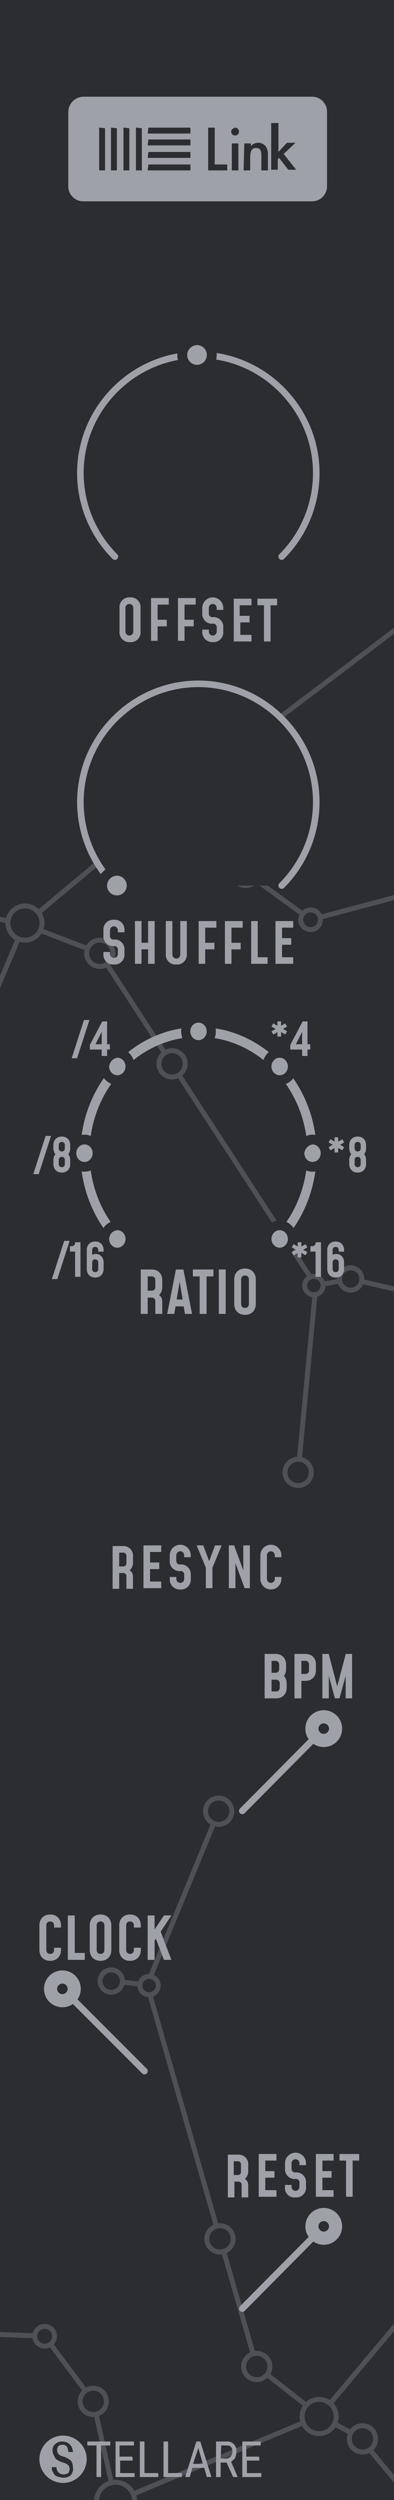 <?xml version="1.0" encoding="UTF-8" standalone="no"?>
<!DOCTYPE svg PUBLIC "-//W3C//DTD SVG 1.1//EN" "http://www.w3.org/Graphics/SVG/1.1/DTD/svg11.dtd">
<svg width="60px" height="380px" version="1.1" xmlns="http://www.w3.org/2000/svg" xmlns:xlink="http://www.w3.org/1999/xlink" xml:space="preserve" xmlns:serif="http://www.serif.com/" style="fill-rule:evenodd;clip-rule:evenodd;stroke-linecap:round;stroke-miterlimit:10;">
    <rect id="path33453" x="0" y="0" width="60" height="380" style="fill:rgb(44,45,48);"/>
    <g id="FUN">
        <g>
            <g>
                <path d="M45.4,223.8l2.7,-28.4" style="fill:none;stroke:rgb(79,80,86);stroke-width:0.75px;"/>
                <path d="M63,196.6l-9.6,-2.2" style="fill:none;stroke:rgb(79,80,86);stroke-width:0.75px;"/>
                <path d="M48.1,195.4l5.3,-1" style="fill:none;stroke:rgb(79,80,86);stroke-width:0.75px;"/>
                <path d="M15.2,144.9l32.9,50.5" style="fill:none;stroke:rgb(79,80,86);stroke-width:0.75px;"/>
                <path d="M3.7,140.5l11.5,4.4" style="fill:none;stroke:rgb(79,80,86);stroke-width:0.75px;"/>
                <path d="M-7.8,167.7l11.5,-27.2" style="fill:none;stroke:rgb(79,80,86);stroke-width:0.75px;"/>
                <path d="M29.6,118.9l-25.9,21.6" style="fill:none;stroke:rgb(79,80,86);stroke-width:0.75px;"/>
                <path d="M37.4,132.6l-7.8,-13.7" style="fill:none;stroke:rgb(79,80,86);stroke-width:0.75px;"/>
                <path d="M47.3,139.8l-9.9,-7.2" style="fill:none;stroke:rgb(79,80,86);stroke-width:0.75px;"/>
                <path d="M74.1,132.7l-26.8,7.1" style="fill:none;stroke:rgb(79,80,86);stroke-width:0.75px;"/>
                <path d="M70,88.3l-40.4,30.6" style="fill:none;stroke:rgb(79,80,86);stroke-width:0.75px;"/>
                <path d="M-3.1,139.1l6.8,1.4" style="fill:none;stroke:rgb(79,80,86);stroke-width:0.75px;"/>
            </g>
            <g>
                <circle cx="47.3" cy="139.8" r="1.5" style="fill:rgb(44,45,48);stroke:rgb(79,80,86);stroke-width:0.75px;"/>
                <circle cx="37.4" cy="132.6" r="2" style="fill:rgb(44,45,48);stroke:rgb(79,80,86);stroke-width:0.75px;"/>
                <circle cx="29.6" cy="118.9" r="2.9" style="fill:rgb(44,45,48);stroke:rgb(79,80,86);stroke-width:0.75px;"/>
                <circle cx="15.2" cy="144.9" r="2" style="fill:rgb(44,45,48);stroke:rgb(79,80,86);stroke-width:0.75px;"/>
                <circle cx="3.8" cy="140.3" r="2.6" style="fill:rgb(44,45,48);stroke:rgb(79,80,86);stroke-width:0.75px;"/>
                <circle cx="26.2" cy="161.7" r="2" style="fill:rgb(44,45,48);stroke:rgb(79,80,86);stroke-width:0.75px;"/>
                <circle cx="47.8" cy="195.4" r="1.4" style="fill:rgb(44,45,48);stroke:rgb(79,80,86);stroke-width:0.75px;"/>
                <circle cx="53.4" cy="194.4" r="1.7" style="fill:rgb(44,45,48);stroke:rgb(79,80,86);stroke-width:0.75px;"/>
                <circle cx="62.3" cy="196.6" r="2" style="fill:rgb(44,45,48);stroke:rgb(79,80,86);stroke-width:0.75px;"/>
                <circle cx="45.4" cy="223.8" r="2" style="fill:rgb(44,45,48);stroke:rgb(79,80,86);stroke-width:0.75px;"/>
            </g>
        </g>
        <g>
            <g>
                <path d="M33.3,275.3l-10.9,26.4" style="fill:none;stroke:rgb(79,80,86);stroke-width:0.75px;"/>
                <path d="M22.4,301.7l-5.4,-0.6" style="fill:none;stroke:rgb(79,80,86);stroke-width:0.75px;"/>
                <path d="M39.1,359.7l-16.7,-58" style="fill:none;stroke:rgb(79,80,86);stroke-width:0.75px;"/>
                <path d="M48.7,367.2l-9.6,-7.5" style="fill:none;stroke:rgb(79,80,86);stroke-width:0.75px;"/>
                <path d="M67.7,344.6l-19,22.6" style="fill:none;stroke:rgb(79,80,86);stroke-width:0.75px;"/>
                <path d="M17.6,380.2l31.1,-13" style="fill:none;stroke:rgb(79,80,86);stroke-width:0.75px;"/>
                <path d="M14.2,365l3.4,15.2" style="fill:none;stroke:rgb(79,80,86);stroke-width:0.75px;"/>
                <path d="M6.8,355.1l7.4,9.9" style="fill:none;stroke:rgb(79,80,86);stroke-width:0.75px;"/>
                <path d="M-20.8,354l27.6,1.1" style="fill:none;stroke:rgb(79,80,86);stroke-width:0.75px;"/>
                <path d="M-29.9,397.7l47.5,-17.5" style="fill:none;stroke:rgb(79,80,86);stroke-width:0.75px;"/>
                <path d="M54.8,370.5l-6.1,-3.3" style="fill:none;stroke:rgb(79,80,86);stroke-width:0.75px;"/>
                <path d="M68.1,386.6l-13.3,-16.1" style="fill:none;stroke:rgb(79,80,86);stroke-width:0.75px;"/>
            </g>
            <g>
                <circle cx="6.8" cy="355.1" r="1.5" style="fill:rgb(44,45,48);stroke:rgb(79,80,86);stroke-width:0.75px;"/>
                <circle cx="14.2" cy="365" r="2" style="fill:rgb(44,45,48);stroke:rgb(79,80,86);stroke-width:0.75px;"/>
                <circle cx="17.6" cy="380.2" r="2.9" style="fill:rgb(44,45,48);stroke:rgb(79,80,86);stroke-width:0.75px;"/>
                <circle cx="39.1" cy="359.7" r="2" style="fill:rgb(44,45,48);stroke:rgb(79,80,86);stroke-width:0.75px;"/>
                <circle cx="48.6" cy="367.3" r="2.6" style="fill:rgb(44,45,48);stroke:rgb(79,80,86);stroke-width:0.75px;"/>
                <circle cx="55.2" cy="370.7" r="2" style="fill:rgb(44,45,48);stroke:rgb(79,80,86);stroke-width:0.75px;"/>
                <circle cx="33.5" cy="340.3" r="2" style="fill:rgb(44,45,48);stroke:rgb(79,80,86);stroke-width:0.75px;"/>
                <circle cx="22.7" cy="301.8" r="1.4" style="fill:rgb(44,45,48);stroke:rgb(79,80,86);stroke-width:0.75px;"/>
                <g transform="matrix(1,-0.01,0.01,1,-3.07,0.189)">
                    <circle cx="16.999" cy="301.101" r="1.7" style="fill:rgb(44,45,48);stroke:rgb(79,80,86);stroke-width:0.75px;"/>
                </g>
                <circle cx="33.3" cy="275.3" r="2" style="fill:rgb(44,45,48);stroke:rgb(79,80,86);stroke-width:0.75px;"/>
            </g>
        </g>
    </g>
    <g id="PRINT">
        <g>
            <path d="M36.9,350.9l12.3,-12.4" style="fill:none;stroke:rgb(158,161,168);stroke-width:1px;"/>
            <g>
                <circle cx="49.3" cy="338.4" r="2.3" style="fill:rgb(158,161,168);stroke:rgb(158,161,168);stroke-width:1px;"/>
                <circle cx="49.3" cy="338.4" r="0.8" style="fill:rgb(44,45,48);"/>
            </g>
        </g>
        <g transform="matrix(1,0,0,1,0,-75.654)">
            <path d="M36.9,350.9l12.3,-12.4" style="fill:none;stroke:rgb(158,161,168);stroke-width:1px;"/>
            <g>
                <circle cx="49.3" cy="338.4" r="2.3" style="fill:rgb(158,161,168);stroke:rgb(158,161,168);stroke-width:1px;"/>
                <circle cx="49.3" cy="338.4" r="0.8" style="fill:rgb(44,45,48);"/>
            </g>
        </g>
        <g>
            <path d="M22,314.8l-12.4,-12.4" style="fill:none;stroke:rgb(158,161,168);stroke-width:1px;"/>
            <g>
                <circle cx="9.5" cy="302.3" r="2.3" style="fill:rgb(158,161,168);stroke:rgb(158,161,168);stroke-width:1px;"/>
                <circle cx="9.5" cy="302.3" r="0.8" style="fill:rgb(44,45,48);"/>
            </g>
        </g>
        <g>
            <path d="M9.6,370.2c-1.975,0 -3.6,1.625 -3.6,3.6c0,1.975 1.625,3.6 3.6,3.6c1.975,0 3.6,-1.625 3.6,-3.6l0,-0.015c0,-1.967 -1.618,-3.585 -3.585,-3.585l-0.015,0Zm1.2,6c-0.328,0.293 -0.762,0.438 -1.2,0.4c-0.309,-0.019 -0.612,-0.086 -0.9,-0.2c-0.287,-0.087 -0.513,-0.313 -0.6,-0.6c-0.17,-0.23 -0.242,-0.517 -0.2,-0.8l0.7,0c-0.008,0.295 0.1,0.583 0.3,0.8c0.207,0.216 0.502,0.327 0.8,0.3c0.247,-0.006 0.488,-0.075 0.7,-0.2c0.111,-0.182 0.179,-0.388 0.2,-0.6c0.013,-0.218 -0.058,-0.433 -0.2,-0.6c-0.231,-0.195 -0.506,-0.332 -0.8,-0.4c-0.316,-0.095 -0.618,-0.229 -0.9,-0.4c-0.185,-0.118 -0.325,-0.294 -0.4,-0.5c-0.175,-0.27 -0.278,-0.579 -0.3,-0.9c-0.039,-0.378 0.111,-0.753 0.4,-1c0.297,-0.276 0.695,-0.421 1.1,-0.4c0.278,0.007 0.551,0.075 0.8,0.2c0.248,0.146 0.454,0.352 0.6,0.6c0.125,0.249 0.193,0.522 0.2,0.8l-0.7,0c-0.007,-0.278 -0.075,-0.551 -0.2,-0.8c-0.165,-0.215 -0.431,-0.329 -0.7,-0.3c-0.218,-0.013 -0.433,0.058 -0.6,0.2c-0.266,0.355 -0.266,0.845 0,1.2c0.22,0.211 0.499,0.351 0.8,0.4c0.399,0.134 0.771,0.337 1.1,0.6c0.203,0.293 0.308,0.643 0.3,1c0.084,0.424 -0.026,0.865 -0.3,1.2Z" style="fill:rgb(158,161,168);fill-rule:nonzero;"/>
            <path d="M16.8,371.7l-1.4,0l0,4.8l-0.7,0l0,-4.8l-1.4,0l0,-0.6l3.5,0l0,0.6Z" style="fill:rgb(158,161,168);fill-rule:nonzero;"/>
            <path d="M20.2,374l-1.9,0l0,1.9l2.2,0l0,0.6l-2.9,0l0,-5.4l2.8,0l0,0.6l-2.2,0l0,1.7l1.9,0c0.1,0 0.1,0.6 0.1,0.6Z" style="fill:rgb(158,161,168);fill-rule:nonzero;"/>
            <path d="M22,375.9l2.1,0l0,0.6l-2.8,0l0,-5.4l0.7,0l0,4.8Z" style="fill:rgb(158,161,168);fill-rule:nonzero;"/>
            <path d="M25.6,375.9l2.1,0l0,0.6l-2.8,0l0,-5.4l0.7,0l0,4.8Z" style="fill:rgb(158,161,168);fill-rule:nonzero;"/>
            <path d="M31.1,375.1l-1.8,0l-0.4,1.4l-0.7,0l1.7,-5.4l0.6,0l1.7,5.4l-0.7,0l-0.4,-1.4Zm-1.7,-0.6l1.5,0l-0.7,-2.4l-0.8,2.4Z" style="fill:rgb(158,161,168);fill-rule:nonzero;"/>
            <path d="M34.5,374.3l-0.9,0l0,2.2l-0.7,0l0,-5.4l1.5,0c0.066,-0.009 0.133,-0.014 0.2,-0.014c0.776,0 1.414,0.638 1.414,1.414c0,0.067 -0.005,0.134 -0.014,0.2c-0.019,0.309 -0.086,0.612 -0.2,0.9c-0.1,0.2 -0.4,0.4 -0.6,0.6l1,2.3l-0.7,0l-1,-2.2Zm-0.9,-0.6l0.8,0c0.543,-0.013 0.987,-0.457 1,-1c0,-0.7 -0.3,-1 -0.9,-1l-0.8,0l-0.1,2Z" style="fill:rgb(158,161,168);fill-rule:nonzero;"/>
            <path d="M39.5,374l-1.9,0l0,1.9l2.2,0l0,0.6l-2.9,0l0,-5.4l2.8,0l0,0.6l-2.2,0l0,1.7l1.9,0c0.1,0 0.1,0.6 0.1,0.6Z" style="fill:rgb(158,161,168);fill-rule:nonzero;"/>
        </g>
        <g>
            <path d="M12.7,14.7l34.837,0c1.242,0 2.263,1.021 2.263,2.263l0,11.374c0,1.242 -1.021,2.263 -2.263,2.263l-0.037,0l-34.8,0l-0.037,0c-1.242,0 -2.263,-1.021 -2.263,-2.263l0,-0.037l0,-11.3c0.014,-1.256 1.044,-2.286 2.3,-2.3Z" style="fill:rgb(158,161,168);fill-rule:nonzero;"/>
            <g>
                <path d="M32.7,19.4l0,5.6l1.9,0l0,0.9l-2.9,0l0,-6.5l1,0Z" style="fill:rgb(44,45,48);fill-rule:nonzero;"/>
                <path d="M35.8,19.4c0.329,0 0.6,0.271 0.6,0.6c0,0.329 -0.271,0.6 -0.6,0.6c-0.329,0 -0.6,-0.271 -0.6,-0.6c0,-0.3 0.3,-0.5 0.6,-0.6Zm0.5,2.4l0,4.1l-1,0l0,-4.1l1,0Z" style="fill:rgb(44,45,48);fill-rule:nonzero;"/>
                <path d="M37.2,21.8l1,0l0,0.4c0.287,-0.303 0.682,-0.483 1.1,-0.5c0.475,-0.012 0.925,0.213 1.2,0.6c0.204,0.33 0.308,0.712 0.3,1.1l0,2.5l-1,0l0,-2.3c0,-1 -0.4,-1.1 -0.8,-1.1c-0.4,0 -0.9,0.1 -0.9,1.4l0,2l-1,0l0.1,-4.1Z" style="fill:rgb(44,45,48);fill-rule:nonzero;"/>
                <path d="M42.4,18.7l0,4.4l1.3,-1.4l1.3,0l-1.8,1.7l1.9,2.4l-1.2,0l-1.4,-1.8l-0.2,0.2l0,1.6l-1,0l0,-7.1l1.1,0Z" style="fill:rgb(44,45,48);fill-rule:nonzero;"/>
                <path d="M22.6,19.4l-0.1,0.8c0,0.1 0,0.1 0.1,0.1l6.3,0c0.1,0 0.1,0 0.1,-0.1l0,-0.7c0,-0.1 0,-0.1 -0.1,-0.1l-6.3,0Zm0,1.8c-0.1,0 -0.1,0.1 0,0l-0.1,0.8c0,0.1 0,0.1 0.1,0.1l6.3,0c0.1,0 0.1,0 0.1,-0.1l0,-0.7c0,-0.1 0,-0.1 -0.1,-0.1l-6.3,0Zm0,1.9c-0.1,0 -0.1,0.1 0,0l-0.1,0.8c0,0.1 0,0.1 0.1,0.1l6.3,0c0.1,0 0.1,0 0.1,-0.1l0,-0.7c0,-0.1 0,-0.1 -0.1,-0.1l-6.3,0Zm0,1.9l-0.1,0.8c0,0.1 0,0.1 0.1,0.1l6.3,0c0.1,0 0.1,0 0.1,-0.1l0,-0.7c0,-0.1 0,-0.1 -0.1,-0.1l-6.3,0Zm-1,-5.5c0,-0.1 -0.1,-0.1 0,0l-0.8,-0.1c-0.1,0 -0.1,0 -0.1,0.1l0,6.3c0,0.1 0,0.1 0.1,0.1l0.7,0c0.1,0 0.1,0 0.1,-0.1l0,-6.3Zm-1.9,0l-0.8,-0.1c-0.1,0 -0.1,0 -0.1,0.1l0,6.3c0,0.1 0,0.1 0.1,0.1l0.7,0c0.1,0 0.1,0 0.1,-0.1l0,-6.3Zm-1.9,0l-0.8,-0.1c-0.1,0 -0.1,0 -0.1,0.1l0,6.3c0,0.1 0,0.1 0.1,0.1l0.7,0c0.1,0 0.1,0 0.1,-0.1l0,-6.3Zm-1.8,0c0,-0.1 -0.1,-0.1 0,0l-0.8,-0.1c-0.1,0 -0.1,0 -0.1,0.1l0,6.3c0,0.1 0,0.1 0.1,0.1l0.7,0c0.1,0 0.1,0 0.1,-0.1l0,-6.3Z" style="fill:rgb(44,45,48);fill-rule:nonzero;"/>
            </g>
        </g>
        <g transform="matrix(1,0,0,1,0,-63)">
            <path d="M17.5,147.6c-3.367,-3.367 -5.261,-7.938 -5.261,-12.7c0,-9.853 8.108,-17.961 17.961,-17.961c9.853,0 17.961,8.108 17.961,17.961c0,4.762 -1.894,9.333 -5.261,12.7" style="fill:rgb(44,45,48);fill-rule:nonzero;stroke:rgb(158,161,168);stroke-width:1px;"/>
            <g>
                <circle cx="30" cy="116.95" r="2.3" style="fill:rgb(158,161,168);"/>
                <path d="M30,115.45c0.823,0 1.5,0.677 1.5,1.5c0,0.823 -0.677,1.5 -1.5,1.5c-0.823,0 -1.5,-0.677 -1.5,-1.5c0.02,-0.815 0.685,-1.48 1.5,-1.5m0,-1.5c-1.646,0 -3,1.354 -3,3c0,1.646 1.354,3 3,3c1.646,0 3,-1.354 3,-3l0,-0.054c0,-1.616 -1.33,-2.946 -2.946,-2.946l-0.054,0Z" style="fill:rgb(44,45,48);fill-rule:nonzero;"/>
            </g>
            <circle cx="30.2" cy="134.9" r="18" style="fill:none;"/>
        </g>
        <g transform="matrix(1,0,0,1,0,-61)">
            <path d="M17.5,195.6c-3.367,-3.367 -5.261,-7.938 -5.261,-12.7c0,-9.853 8.108,-17.961 17.961,-17.961c9.853,0 17.961,8.108 17.961,17.961c0,4.762 -1.894,9.333 -5.261,12.7" style="fill:rgb(44,45,48);fill-rule:nonzero;stroke:rgb(158,161,168);stroke-width:1px;"/>
            <g>
                <circle cx="17.8" cy="195.6" r="2.3" style="fill:rgb(158,161,168);"/>
                <path d="M17.8,194.1c0.823,0 1.5,0.677 1.5,1.5c0,0.823 -0.677,1.5 -1.5,1.5c-0.823,0 -1.5,-0.677 -1.5,-1.5c0.02,-0.815 0.685,-1.48 1.5,-1.5m0,-1.5c-1.646,0 -3,1.354 -3,3c0,1.646 1.354,3 3,3c1.646,0 3,-1.354 3,-3l0,-0.054c0,-1.616 -1.33,-2.946 -2.946,-2.946l-0.054,0Z" style="fill:rgb(44,45,48);fill-rule:nonzero;"/>
            </g>
            <circle cx="30.2" cy="182.9" r="18" style="fill:none;"/>
        </g>
        <g transform="matrix(1,0,0,1,0.25,-61)">
            <path d="M15.5,206l0,-0.3l1,0l0,0.3c0,0.329 0.271,0.6 0.6,0.6c0.329,0 0.6,-0.271 0.6,-0.6l0,-0.6c0.004,-0.025 0.005,-0.05 0.005,-0.075c0,-0.291 -0.239,-0.53 -0.53,-0.53c-0.025,0 -0.05,0.001 -0.075,0.005c-0.045,0.004 -0.089,0.006 -0.134,0.006c-0.808,0 -1.472,-0.664 -1.472,-1.472c0,-0.045 0.002,-0.089 0.006,-0.134l0,-0.8c-0.004,-0.045 -0.006,-0.089 -0.006,-0.134c0,-0.808 0.664,-1.472 1.472,-1.472c0.045,0 0.089,0.002 0.134,0.006c0.045,-0.004 0.089,-0.006 0.134,-0.006c0.808,0 1.472,0.664 1.472,1.472c0,0.045 -0.002,0.089 -0.006,0.134l0,0.3l-1,0l0,-0.3c0,-0.329 -0.271,-0.6 -0.6,-0.6c-0.329,0 -0.6,0.271 -0.6,0.6l0,0.8c-0.004,0.025 -0.005,0.05 -0.005,0.075c0,0.291 0.239,0.53 0.53,0.53c0.025,0 0.05,-0.001 0.075,-0.005c0.045,-0.004 0.089,-0.006 0.134,-0.006c0.808,0 1.472,0.664 1.472,1.472c0,0.045 -0.002,0.089 -0.006,0.134l0,0.6c0.004,0.045 0.006,0.089 0.006,0.134c0,0.808 -0.664,1.472 -1.472,1.472c-0.045,0 -0.089,-0.002 -0.134,-0.006c-0.045,0.004 -0.091,0.006 -0.136,0.006c-0.807,0 -1.47,-0.663 -1.47,-1.47c0,-0.045 0.002,-0.091 0.006,-0.136Z" style="fill:rgb(158,161,168);fill-rule:nonzero;"/>
            <path d="M20.3,201l1,0l0,3.3l1,0l0,-3.3l1,0l0,6.5l-1,0l0,-2.2l-1,0l0,2.2l-1,0l0,-6.5Z" style="fill:rgb(158,161,168);fill-rule:nonzero;"/>
            <path d="M28.2,206c0.004,0.045 0.006,0.089 0.006,0.134c0,0.808 -0.664,1.472 -1.472,1.472c-0.045,0 -0.089,-0.002 -0.134,-0.006c-0.045,0.004 -0.089,0.006 -0.134,0.006c-0.808,0 -1.472,-0.664 -1.472,-1.472c0,-0.045 0.002,-0.089 0.006,-0.134l0,-5l1,0l0,5.1c0,0.329 0.271,0.6 0.6,0.6c0.329,0 0.6,-0.271 0.6,-0.6l0,-5.1l1,0l0,5Z" style="fill:rgb(158,161,168);fill-rule:nonzero;"/>
            <path d="M30,201l2.7,0l0,1l-1.7,0l0,2.3l1.4,0l0,1l-1.4,0l0,2.2l-1,0l0,-6.5Z" style="fill:rgb(158,161,168);fill-rule:nonzero;"/>
            <path d="M34,201l2.7,0l0,1l-1.7,0l0,2.3l1.4,0l0,1l-1.4,0l0,2.2l-1,0l0,-6.5Z" style="fill:rgb(158,161,168);fill-rule:nonzero;"/>
            <path d="M39,206.5l1.5,0l0,1l-2.5,0l0,-6.5l1,0l0,5.5Z" style="fill:rgb(158,161,168);fill-rule:nonzero;"/>
            <path d="M44.4,202l-1.7,0l0,1.6l1.4,0l0,1l-1.4,0l0,1.9l1.7,0l0,1l-2.7,0l0,-6.5l2.7,0l0,1Z" style="fill:rgb(158,161,168);fill-rule:nonzero;"/>
        </g>
        <g transform="matrix(1,0,0,1,-6.873,-9.916)">
            <g transform="matrix(9,0,0,9,27.611,209.624)">
                <path d="M0.441,-0.455c0,0.057 -0.018,0.103 -0.054,0.137c0.017,0.012 0.031,0.027 0.04,0.044c0.009,0.018 0.014,0.038 0.014,0.061l0,0.213l-0.117,0l0,-0.213c0,-0.019 -0.006,-0.034 -0.017,-0.045c-0.011,-0.011 -0.025,-0.017 -0.044,-0.017l-0.068,0l0,0.275l-0.117,0l0,-0.75l0.185,0c0.054,0 0.097,0.017 0.13,0.049c0.032,0.033 0.048,0.077 0.048,0.131l0,0.115Zm-0.117,-0.115c0,-0.019 -0.006,-0.035 -0.017,-0.046c-0.011,-0.011 -0.025,-0.017 -0.044,-0.017l-0.068,0l0,0.241l0.068,0c0.019,0 0.033,-0.006 0.044,-0.017c0.012,-0.011 0.017,-0.027 0.017,-0.046l0,-0.115Z" style="fill:rgb(158,161,168);fill-rule:nonzero;"/>
            </g>
            <g transform="matrix(9,0,0,9,32.165,209.624)">
                <path d="M0.439,0l-0.12,0l-0.021,-0.127l-0.137,0l-0.023,0.127l-0.119,0l0.148,-0.75l0.126,0l0.146,0.75Zm-0.159,-0.244l-0.05,-0.299l-0.051,0.299l0.101,0Z" style="fill:rgb(158,161,168);fill-rule:nonzero;"/>
            </g>
            <g transform="matrix(9,0,0,9,36.125,209.624)">
                <path d="M0.128,-0.633l-0.115,0l0,-0.117l0.348,0l0,0.117l-0.116,0l0,0.633l-0.117,0l0,-0.633Z" style="fill:rgb(158,161,168);fill-rule:nonzero;"/>
            </g>
            <g transform="matrix(9,0,0,9,39.491,209.624)">
                <rect x="0.078" y="-0.75" width="0.117" height="0.75" style="fill:rgb(158,161,168);fill-rule:nonzero;"/>
            </g>
            <g transform="matrix(9,0,0,9,41.939,209.624)">
                <path d="M0.249,0.016c-0.055,0 -0.1,-0.017 -0.133,-0.051c-0.032,-0.033 -0.049,-0.078 -0.049,-0.134l0,-0.412c0,-0.056 0.017,-0.101 0.05,-0.134c0.033,-0.034 0.077,-0.051 0.132,-0.051c0.055,0 0.1,0.017 0.133,0.051c0.033,0.034 0.05,0.079 0.05,0.134l0,0.412c0,0.055 -0.017,0.1 -0.05,0.134c-0.033,0.034 -0.078,0.051 -0.133,0.051Zm0,-0.117c0.021,0 0.037,-0.006 0.048,-0.018c0.012,-0.013 0.018,-0.029 0.018,-0.05l0,-0.412c0,-0.021 -0.006,-0.037 -0.018,-0.049c-0.011,-0.013 -0.027,-0.019 -0.048,-0.019c-0.02,0 -0.036,0.006 -0.047,0.019c-0.012,0.012 -0.018,0.028 -0.018,0.049l0,0.412c0,0.021 0.006,0.037 0.018,0.05c0.011,0.012 0.027,0.018 0.047,0.018Z" style="fill:rgb(158,161,168);fill-rule:nonzero;"/>
            </g>
        </g>
        <g transform="matrix(1,0,0,1,-0.15,-10.206)">
            <path d="M19.9,248.9c0.312,0.192 0.502,0.534 0.5,0.9l0,1.9l-1,0l0,-1.9c0.001,-0.009 0.001,-0.019 0.001,-0.028c0,-0.26 -0.213,-0.473 -0.473,-0.473c-0.009,0 -0.019,0 -0.028,0.001l-0.6,0l0,2.4l-1,0l0,-6.5l1.6,0c0.021,-0.001 0.041,-0.001 0.062,-0.001c0.793,0 1.446,0.653 1.446,1.446c0,0.052 -0.002,0.103 -0.008,0.155l0,1c-0.017,0.418 -0.197,0.813 -0.5,1.1Zm-0.5,-2.2c0.001,-0.009 0.001,-0.019 0.001,-0.028c0,-0.26 -0.213,-0.473 -0.473,-0.473c-0.009,0 -0.019,0 -0.028,0.001l-0.6,0l0,2.1l0.6,0c0.009,0.001 0.019,0.001 0.028,0.001c0.26,0 0.473,-0.213 0.473,-0.473c0,-0.009 0,-0.019 -0.001,-0.028l0,-1.1Z" style="fill:rgb(158,161,168);fill-rule:nonzero;"/>
            <path d="M24.7,246.1l-1.7,0l0,1.6l1.4,0l0,1l-1.4,0l0,1.9l1.7,0l0,1l-2.7,0l0,-6.5l2.7,0l0,1Z" style="fill:rgb(158,161,168);fill-rule:nonzero;"/>
            <path d="M26,250.2l0,-0.3l1,0l0,0.3c0,0.329 0.271,0.6 0.6,0.6c0.329,0 0.6,-0.271 0.6,-0.6l0,-0.6c0.004,-0.025 0.005,-0.05 0.005,-0.075c0,-0.291 -0.239,-0.53 -0.53,-0.53c-0.025,0 -0.05,0.001 -0.075,0.005c-0.045,0.004 -0.089,0.006 -0.134,0.006c-0.808,0 -1.472,-0.664 -1.472,-1.472c0,-0.045 0.002,-0.089 0.006,-0.134l0,-0.8c0,-0.878 0.722,-1.6 1.6,-1.6c0.878,0 1.6,0.722 1.6,1.6l0,0.3l-1,0l0,-0.3c0,-0.329 -0.271,-0.6 -0.6,-0.6c-0.329,0 -0.6,0.271 -0.6,0.6l0,0.8c-0.004,0.025 -0.005,0.05 -0.005,0.075c0,0.291 0.239,0.53 0.53,0.53c0.025,0 0.05,-0.001 0.075,-0.005c0.045,-0.004 0.089,-0.006 0.134,-0.006c0.808,0 1.472,0.664 1.472,1.472c0,0.045 -0.002,0.089 -0.006,0.134l0,0.6c0.004,0.045 0.006,0.089 0.006,0.134c0,0.808 -0.664,1.472 -1.472,1.472c-0.045,0 -0.089,-0.002 -0.134,-0.006c-0.027,0.001 -0.054,0.002 -0.08,0.002c-0.835,0 -1.522,-0.687 -1.522,-1.522c0,-0.026 0.001,-0.053 0.002,-0.08Z" style="fill:rgb(158,161,168);fill-rule:nonzero;"/>
            <path d="M33.9,245.1l-1.4,3.4l0,3.1l-1,0l0,-3.1l-1.4,-3.4l1,0l0.9,2.4l0.9,-2.4l1,0Z" style="fill:rgb(158,161,168);fill-rule:nonzero;"/>
            <path d="M38.2,245.1l0,6.5l-0.8,0l-1.4,-3.8l0,3.8l-1,0l0,-6.5l0.8,0l1.4,3.8l0,-3.8l1,0Z" style="fill:rgb(158,161,168);fill-rule:nonzero;"/>
            <path d="M43,250.2c0,0.878 -0.722,1.6 -1.6,1.6c-0.878,0 -1.6,-0.722 -1.6,-1.6l0,-3.6c0,-0.878 0.722,-1.6 1.6,-1.6c0.878,0 1.6,0.722 1.6,1.6l0,0.3l-1,0l0,-0.3c0,-0.329 -0.271,-0.6 -0.6,-0.6c-0.329,0 -0.6,0.271 -0.6,0.6l0,3.6c0,0.329 0.271,0.6 0.6,0.6c0.329,0 0.6,-0.271 0.6,-0.6l0,-0.3l1,0l0,0.3Z" style="fill:rgb(158,161,168);fill-rule:nonzero;"/>
        </g>
        <g transform="matrix(1,0,0,1,0,-63)">
            <path d="M18.2,159l0,-3.6c-0.004,-0.045 -0.006,-0.089 -0.006,-0.134c0,-0.808 0.664,-1.472 1.472,-1.472c0.045,0 0.089,0.002 0.134,0.006c0.045,-0.004 0.089,-0.006 0.134,-0.006c0.808,0 1.472,0.664 1.472,1.472c0,0.045 -0.002,0.089 -0.006,0.134l0,3.6c0.004,0.045 0.006,0.089 0.006,0.134c0,0.808 -0.664,1.472 -1.472,1.472c-0.045,0 -0.089,-0.002 -0.134,-0.006c-0.045,0.004 -0.089,0.006 -0.134,0.006c-0.808,0 -1.472,-0.664 -1.472,-1.472c0,-0.045 0.002,-0.089 0.006,-0.134Zm2.1,0l0,-3.6c0,-0.329 -0.271,-0.6 -0.6,-0.6c-0.329,0 -0.6,0.271 -0.6,0.6l0,3.6c0,0.329 0.271,0.6 0.6,0.6c0.329,0 0.6,-0.271 0.6,-0.6l0,0Z" style="fill:rgb(158,161,168);fill-rule:nonzero;"/>
            <path d="M23,153.9l2.7,0l0,1l-1.7,0l0,2.3l1.4,0l0,1l-1.4,0l0,2.2l-1,0l0,-6.5Z" style="fill:rgb(158,161,168);fill-rule:nonzero;"/>
            <path d="M27.1,153.9l2.7,0l0,1l-1.7,0l0,2.3l1.4,0l0,1l-1.4,0l0,2.2l-1,0l0,-6.5Z" style="fill:rgb(158,161,168);fill-rule:nonzero;"/>
            <path d="M30.8,159l0,-0.3l1,0l0,0.3c0,0.329 0.271,0.6 0.6,0.6c0.329,0 0.6,-0.271 0.6,-0.6l0,-0.6c0.004,-0.025 0.005,-0.05 0.005,-0.075c0,-0.291 -0.239,-0.53 -0.53,-0.53c-0.025,0 -0.05,0.001 -0.075,0.005c-0.045,0.004 -0.089,0.006 -0.134,0.006c-0.808,0 -1.472,-0.664 -1.472,-1.472c0,-0.045 0.002,-0.089 0.006,-0.134l0,-0.8c0,-0.878 0.722,-1.6 1.6,-1.6c0.878,0 1.6,0.722 1.6,1.6l0,0.3l-1,0l0,-0.3c0,-0.329 -0.271,-0.6 -0.6,-0.6c-0.329,0 -0.6,0.271 -0.6,0.6l0,0.8c-0.004,0.025 -0.005,0.05 -0.005,0.075c0,0.291 0.239,0.53 0.53,0.53c0.025,0 0.05,-0.001 0.075,-0.005c0.045,-0.004 0.089,-0.006 0.134,-0.006c0.808,0 1.472,0.664 1.472,1.472c0,0.045 -0.002,0.089 -0.006,0.134l0,0.6c0.004,0.045 0.006,0.089 0.006,0.134c0,0.808 -0.664,1.472 -1.472,1.472c-0.045,0 -0.089,-0.002 -0.134,-0.006c-0.027,0.001 -0.054,0.002 -0.08,0.002c-0.835,0 -1.522,-0.687 -1.522,-1.522c0,-0.026 0.001,-0.053 0.002,-0.08Z" style="fill:rgb(158,161,168);fill-rule:nonzero;"/>
            <path d="M38.2,155l-1.7,0l0,1.6l1.5,0l0,1l-1.4,0l0,1.9l1.7,0l0,1l-2.7,0l0,-6.5l2.7,0l0,1l-0.1,0Z" style="fill:rgb(158,161,168);fill-rule:nonzero;"/>
            <path d="M40.2,155l-1,0l0,-1l3,0l0,1l-1,0l0,5.5l-1,0l0,-5.5Z" style="fill:rgb(158,161,168);fill-rule:nonzero;"/>
        </g>
        <g>
            <path d="M37.3,331.2c0.312,0.192 0.502,0.534 0.5,0.9l0,1.9l-1,0l0,-1.9c0.001,-0.009 0.001,-0.019 0.001,-0.028c0,-0.26 -0.213,-0.473 -0.473,-0.473c-0.009,0 -0.019,0 -0.028,0.001l-0.6,0l0,2.4l-1,0l0,-6.5l1.6,0c0.021,-0.001 0.041,-0.001 0.062,-0.001c0.793,0 1.446,0.653 1.446,1.446c0,0.052 -0.002,0.103 -0.008,0.155l0,1c-0.017,0.418 -0.197,0.813 -0.5,1.1Zm-0.6,-2.2c0.001,-0.009 0.001,-0.019 0.001,-0.028c0,-0.26 -0.213,-0.473 -0.473,-0.473c-0.009,0 -0.019,0 -0.028,0.001l-0.6,0l0,2.1l0.6,0c0.009,0.001 0.019,0.001 0.028,0.001c0.26,0 0.473,-0.213 0.473,-0.473c0,-0.009 0,-0.019 -0.001,-0.028l0,-1.1Z" style="fill:rgb(158,161,168);fill-rule:nonzero;"/>
            <path d="M42.1,328.4l-1.7,0l0,1.6l1.4,0l0,1l-1.4,0l0,1.9l1.7,0l0,1l-2.7,0l0,-6.5l2.7,0l0,1Z" style="fill:rgb(158,161,168);fill-rule:nonzero;"/>
            <path d="M43.4,332.4l0,-0.3l1,0l0,0.3c0,0.329 0.271,0.6 0.6,0.6c0.329,0 0.6,-0.271 0.6,-0.6l0,-0.6c0.004,-0.025 0.005,-0.05 0.005,-0.075c0,-0.291 -0.239,-0.53 -0.53,-0.53c-0.025,0 -0.05,0.001 -0.075,0.005c-0.045,0.004 -0.089,0.006 -0.134,0.006c-0.808,0 -1.472,-0.664 -1.472,-1.472c0,-0.045 0.002,-0.089 0.006,-0.134l0,-0.8c0,-0.878 0.722,-1.6 1.6,-1.6c0.878,0 1.6,0.722 1.6,1.6l0,0.3l-1,0l0,-0.3c0,-0.329 -0.271,-0.6 -0.6,-0.6c-0.329,0 -0.6,0.271 -0.6,0.6l0,0.8c-0.004,0.025 -0.005,0.05 -0.005,0.075c0,0.291 0.239,0.53 0.53,0.53c0.025,0 0.05,-0.001 0.075,-0.005c0.045,-0.004 0.089,-0.006 0.134,-0.006c0.808,0 1.472,0.664 1.472,1.472c0,0.045 -0.002,0.089 -0.006,0.134l0,0.6c0.004,0.045 0.006,0.089 0.006,0.134c0,0.808 -0.664,1.472 -1.472,1.472c-0.045,0 -0.089,-0.002 -0.134,-0.006c-0.061,0.008 -0.123,0.012 -0.185,0.012c-0.783,0 -1.427,-0.644 -1.427,-1.427c0,-0.062 0.004,-0.124 0.012,-0.185Z" style="fill:rgb(158,161,168);fill-rule:nonzero;"/>
            <path d="M50.8,328.4l-1.7,0l0,1.6l1.4,0l0,1l-1.4,0l0,1.9l1.7,0l0,1l-2.7,0l0,-6.5l2.7,0l0,1Z" style="fill:rgb(158,161,168);fill-rule:nonzero;"/>
            <path d="M52.7,328.4l-1,0l0,-1l3,0l0,1l-1,0l0,5.5l-1,0l0,-5.5Z" style="fill:rgb(158,161,168);fill-rule:nonzero;"/>
        </g>
        <g transform="matrix(1,0,0,1,-0.071,33.183)">
            <g transform="matrix(9,0,0,9,5.468,264.711)">
                <path d="M0.432,-0.169c0,0.055 -0.017,0.1 -0.05,0.134c-0.033,0.034 -0.078,0.051 -0.133,0.051c-0.055,0 -0.1,-0.017 -0.133,-0.051c-0.032,-0.033 -0.049,-0.078 -0.049,-0.134l0,-0.412c0,-0.056 0.017,-0.101 0.05,-0.134c0.033,-0.034 0.077,-0.051 0.132,-0.051c0.055,0 0.1,0.017 0.133,0.051c0.033,0.034 0.05,0.079 0.05,0.134l0,0.035l-0.117,0l0,-0.035c0,-0.021 -0.006,-0.037 -0.018,-0.049c-0.011,-0.013 -0.027,-0.019 -0.048,-0.019c-0.02,0 -0.036,0.006 -0.047,0.019c-0.012,0.012 -0.018,0.028 -0.018,0.049l0,0.412c0,0.021 0.006,0.037 0.018,0.05c0.011,0.012 0.027,0.018 0.047,0.018c0.021,0 0.037,-0.006 0.048,-0.018c0.012,-0.013 0.018,-0.029 0.018,-0.05l0,-0.036l0.117,0l0,0.036Z" style="fill:rgb(158,161,168);fill-rule:nonzero;"/>
            </g>
            <g transform="matrix(9,0,0,9,9.698,264.711)">
                <path d="M0.195,-0.117l0.17,0l0,0.117l-0.287,0l0,-0.75l0.117,0l0,0.633Z" style="fill:rgb(158,161,168);fill-rule:nonzero;"/>
            </g>
            <g transform="matrix(9,0,0,9,13.136,264.711)">
                <path d="M0.249,0.016c-0.055,0 -0.1,-0.017 -0.133,-0.051c-0.032,-0.033 -0.049,-0.078 -0.049,-0.134l0,-0.412c0,-0.056 0.017,-0.101 0.05,-0.134c0.033,-0.034 0.077,-0.051 0.132,-0.051c0.055,0 0.1,0.017 0.133,0.051c0.033,0.034 0.05,0.079 0.05,0.134l0,0.412c0,0.055 -0.017,0.1 -0.05,0.134c-0.033,0.034 -0.078,0.051 -0.133,0.051Zm0,-0.117c0.021,0 0.037,-0.006 0.048,-0.018c0.012,-0.013 0.018,-0.029 0.018,-0.05l0,-0.412c0,-0.021 -0.006,-0.037 -0.018,-0.049c-0.011,-0.013 -0.027,-0.019 -0.048,-0.019c-0.02,0 -0.036,0.006 -0.047,0.019c-0.012,0.012 -0.018,0.028 -0.018,0.049l0,0.412c0,0.021 0.006,0.037 0.018,0.05c0.011,0.012 0.027,0.018 0.047,0.018Z" style="fill:rgb(158,161,168);fill-rule:nonzero;"/>
            </g>
            <g transform="matrix(9,0,0,9,17.627,264.711)">
                <path d="M0.432,-0.169c0,0.055 -0.017,0.1 -0.05,0.134c-0.033,0.034 -0.078,0.051 -0.133,0.051c-0.055,0 -0.1,-0.017 -0.133,-0.051c-0.032,-0.033 -0.049,-0.078 -0.049,-0.134l0,-0.412c0,-0.056 0.017,-0.101 0.05,-0.134c0.033,-0.034 0.077,-0.051 0.132,-0.051c0.055,0 0.1,0.017 0.133,0.051c0.033,0.034 0.05,0.079 0.05,0.134l0,0.035l-0.117,0l0,-0.035c0,-0.021 -0.006,-0.037 -0.018,-0.049c-0.011,-0.013 -0.027,-0.019 -0.048,-0.019c-0.02,0 -0.036,0.006 -0.047,0.019c-0.012,0.012 -0.018,0.028 -0.018,0.049l0,0.412c0,0.021 0.006,0.037 0.018,0.05c0.011,0.012 0.027,0.018 0.047,0.018c0.021,0 0.037,-0.006 0.048,-0.018c0.012,-0.013 0.018,-0.029 0.018,-0.05l0,-0.036l0.117,0l0,0.036Z" style="fill:rgb(158,161,168);fill-rule:nonzero;"/>
            </g>
            <g transform="matrix(9,0,0,9,21.857,264.711)">
                <path d="M0.298,-0.477l0.181,0.477l-0.126,0l-0.136,-0.357l-0.022,0.034l0,0.323l-0.117,0l0,-0.75l0.117,0l0,0.236l0.159,-0.236l0.126,0l-0.182,0.273Z" style="fill:rgb(158,161,168);fill-rule:nonzero;"/>
            </g>
        </g>
        <g transform="matrix(1,0,0,1,34.129,-6.569)">
            <g transform="matrix(9,0,0,9,5.468,264.711)">
                <path d="M0.405,-0.379c0.015,0.016 0.026,0.035 0.034,0.057c0.008,0.022 0.012,0.046 0.012,0.071l0,0.07c0,0.055 -0.016,0.098 -0.049,0.132c-0.032,0.032 -0.075,0.049 -0.129,0.049l-0.195,0l0,-0.75l0.185,0c0.054,0 0.097,0.017 0.129,0.049c0.033,0.033 0.049,0.077 0.049,0.131l0,0.075c0,0.046 -0.012,0.085 -0.036,0.116Zm-0.21,-0.053l0.068,0c0.019,0 0.033,-0.006 0.044,-0.017c0.012,-0.011 0.017,-0.027 0.017,-0.046l0,-0.075c0,-0.019 -0.006,-0.035 -0.017,-0.046c-0.011,-0.011 -0.025,-0.017 -0.044,-0.017l-0.068,0l0,0.201Zm0.139,0.181c0,-0.019 -0.006,-0.035 -0.017,-0.046c-0.011,-0.012 -0.025,-0.018 -0.044,-0.018l-0.078,0l0,0.198l0.078,0c0.019,0 0.033,-0.006 0.044,-0.018c0.012,-0.011 0.017,-0.027 0.017,-0.046l0,-0.07Z" style="fill:rgb(158,161,168);fill-rule:nonzero;"/>
            </g>
            <g transform="matrix(9,0,0,9,10.013,264.711)">
                <path d="M0.078,-0.75l0.185,0c0.054,0 0.097,0.017 0.13,0.049c0.032,0.033 0.048,0.077 0.048,0.131l0,0.095c0,0.054 -0.016,0.097 -0.048,0.13c-0.033,0.033 -0.076,0.05 -0.13,0.05l-0.068,0l0,0.295l-0.117,0l0,-0.75Zm0.185,0.338c0.019,0 0.033,-0.006 0.044,-0.017c0.012,-0.011 0.017,-0.027 0.017,-0.046l0,-0.095c0,-0.019 -0.006,-0.035 -0.017,-0.046c-0.011,-0.011 -0.025,-0.017 -0.044,-0.017l-0.068,0l0,0.221l0.068,0Z" style="fill:rgb(158,161,168);fill-rule:nonzero;"/>
            </g>
            <g transform="matrix(9,0,0,9,14.261,264.711)">
                <path d="M0.581,-0.75l0,0.75l-0.109,0l0,-0.381l-0.104,0.381l-0.078,0l-0.103,-0.378l0,0.378l-0.109,0l0,-0.75l0.107,0l0.144,0.547l0.145,-0.547l0.107,0Z" style="fill:rgb(158,161,168);fill-rule:nonzero;"/>
            </g>
        </g>
        <g transform="matrix(1.389,0,0,1.481,-319.106,18.296)">
            <path d="M260.3,114.8c2.333,-2.333 3.645,-5.501 3.645,-8.8c0,-6.827 -5.618,-12.445 -12.445,-12.445c-6.827,0 -12.445,5.618 -12.445,12.445c0,3.299 1.312,6.467 3.645,8.8" style="fill:none;fill-rule:nonzero;stroke:rgb(158,161,168);stroke-width:1px;"/>
            <g>
                <g>
                    <circle cx="242.6" cy="114.8" r="1.4" style="fill:rgb(158,161,168);"/>
                    <path d="M242.6,113.9c0.494,0 0.9,0.406 0.9,0.9c0,0.494 -0.406,0.9 -0.9,0.9c-0.494,0 -0.9,-0.406 -0.9,-0.9c0.033,-0.48 0.42,-0.867 0.9,-0.9m0,-1l-0.001,0c-1.039,0.005 -1.893,0.858 -1.899,1.897l0,0.003c0,1.042 0.858,1.9 1.9,1.9c1.042,0 1.9,-0.858 1.9,-1.9c0,-1.042 -0.858,-1.9 -1.9,-1.9Z" style="fill:rgb(44,45,48);fill-rule:nonzero;"/>
                </g>
                <g>
                    <circle cx="239" cy="105.9" r="1.4" style="fill:rgb(158,161,168);"/>
                    <path d="M239,105.1c0.494,0 0.9,0.406 0.9,0.9c0,0.494 -0.406,0.9 -0.9,0.9c-0.494,0 -0.9,-0.406 -0.9,-0.9l0,-0.004c0.002,-0.489 0.403,-0.892 0.892,-0.896l0.008,0m0,-1l-0.001,0c-1.039,0.005 -1.893,0.858 -1.899,1.897l0,0.003c0,1.042 0.858,1.9 1.9,1.9c1.042,0 1.9,-0.858 1.9,-1.9l0,-0.001c-0.005,-1.039 -0.858,-1.893 -1.897,-1.899l-0.003,0Z" style="fill:rgb(44,45,48);fill-rule:nonzero;"/>
                </g>
                <g>
                    <circle cx="242.6" cy="97.1" r="1.4" style="fill:rgb(158,161,168);"/>
                    <path d="M242.6,96.2c0.494,0 0.9,0.406 0.9,0.9c0,0.494 -0.406,0.9 -0.9,0.9c-0.494,0 -0.9,-0.406 -0.9,-0.9c0.066,-0.466 0.434,-0.834 0.9,-0.9m0,-1c-1.042,0 -1.9,0.858 -1.9,1.9c0,1.042 0.858,1.9 1.9,1.9c0.021,0.001 0.042,0.001 0.062,0.001c0.984,-0.004 1.8,-0.793 1.838,-1.776c0.001,-0.042 0.001,-0.083 0,-0.125l0,-0.001c-0.005,-1.039 -0.858,-1.893 -1.897,-1.899l-0.003,0Z" style="fill:rgb(44,45,48);fill-rule:nonzero;"/>
                </g>
                <g>
                    <circle cx="251.5" cy="93.4" r="1.4" style="fill:rgb(158,161,168);"/>
                    <path d="M251.5,92.6c0.494,0 0.9,0.406 0.9,0.9c0,0.494 -0.406,0.9 -0.9,0.9c-0.494,0 -0.9,-0.406 -0.9,-0.9l0,-0.004c0.002,-0.489 0.403,-0.892 0.892,-0.896l0.008,0m0,-1l-0.001,0c-1.039,0.005 -1.893,0.858 -1.899,1.897l0,0.003c0,1.042 0.858,1.9 1.9,1.9c1.042,0 1.9,-0.858 1.9,-1.9c0,-1.041 -0.856,-1.898 -1.897,-1.9l-0.003,0Z" style="fill:rgb(44,45,48);fill-rule:nonzero;"/>
                </g>
                <g>
                    <circle cx="260.4" cy="97.1" r="1.4" style="fill:rgb(158,161,168);"/>
                    <path d="M260.4,96.2c0.494,0 0.9,0.406 0.9,0.9c0,0.494 -0.406,0.9 -0.9,0.9c-0.494,0 -0.9,-0.406 -0.9,-0.9l0,-0.004c0.002,-0.489 0.403,-0.892 0.892,-0.896l0.008,0m0,-1c-1.042,0 -1.9,0.858 -1.9,1.9c0,1.042 0.858,1.9 1.9,1.9c1.006,0.029 1.861,-0.769 1.9,-1.775c0.001,-0.042 0.001,-0.083 0,-0.125c-0.072,-1.013 -0.887,-1.828 -1.9,-1.9Z" style="fill:rgb(44,45,48);fill-rule:nonzero;"/>
                </g>
                <g>
                    <circle cx="264" cy="105.9" r="1.4" style="fill:rgb(158,161,168);"/>
                    <path d="M264,105.1c0.494,0 0.9,0.406 0.9,0.9c0,0.494 -0.406,0.9 -0.9,0.9c-0.494,0 -0.9,-0.406 -0.9,-0.9c0.066,-0.466 0.434,-0.834 0.9,-0.9m0,-1c-1.04,0.004 -1.894,0.857 -1.9,1.897l0,0.003c0,1.042 0.858,1.9 1.9,1.9c1.042,0 1.9,-0.858 1.9,-1.9c0,-1.042 -0.858,-1.9 -1.9,-1.9Z" style="fill:rgb(44,45,48);fill-rule:nonzero;"/>
                </g>
                <g>
                    <circle cx="260.4" cy="114.8" r="1.4" style="fill:rgb(158,161,168);"/>
                    <path d="M260.4,113.9c0.494,0 0.9,0.406 0.9,0.9c0,0.494 -0.406,0.9 -0.9,0.9c-0.494,0 -0.9,-0.406 -0.9,-0.9l0,-0.004c0.002,-0.489 0.403,-0.892 0.892,-0.896l0.008,0m0,-1c-1.04,0.004 -1.894,0.857 -1.9,1.897l0,0.008c0,0.001 0,0.002 0,0.002c0,1.043 0.858,1.901 1.9,1.901c1.041,0 1.899,-0.857 1.9,-1.898l0,-0.01c-0.004,-1.04 -0.857,-1.894 -1.897,-1.9l-0.003,0Z" style="fill:rgb(44,45,48);fill-rule:nonzero;"/>
                </g>
            </g>
            <circle cx="251.5" cy="106.1" r="12.5" style="fill:none;"/>
        </g>
        <g transform="matrix(1,0,0,1,-1.24,9.365)">
            <g transform="matrix(7,0,0,7,12.201,151.138)">
                <path d="M0.261,-0.78l0.118,0l-0.268,0.83l-0.118,0l0.268,-0.83Z" style="fill:rgb(158,161,168);fill-rule:nonzero;"/>
            </g>
            <g transform="matrix(7,0,0,7,14.805,151.138)">
                <path d="M0.452,-0.255l0,0.116l-0.06,0l0,0.139l-0.117,0l0,-0.139l-0.258,0l0,-0.102l0.27,-0.509l0.105,0l0,0.495l0.06,0Zm-0.177,-0.267l-0.136,0.267l0.136,0l0,-0.267Z" style="fill:rgb(158,161,168);fill-rule:nonzero;"/>
            </g>
        </g>
        <g transform="matrix(1,0,0,1,28.755,9.365)">
            <g transform="matrix(7,0,0,7,12.201,151.138)">
                <path d="M0.305,-0.587l0.089,0.051l-0.04,0.069l-0.09,-0.052l0,0.098l-0.08,0l0,-0.096l-0.089,0.051l-0.04,-0.069l0.09,-0.052l-0.09,-0.052l0.039,-0.07l0.09,0.052l0,-0.093l0.08,0l0,0.094l0.09,-0.052l0.04,0.069l-0.089,0.052Z" style="fill:rgb(158,161,168);fill-rule:nonzero;"/>
            </g>
            <g transform="matrix(7,0,0,7,15.33,151.138)">
                <path d="M0.452,-0.255l0,0.116l-0.06,0l0,0.139l-0.117,0l0,-0.139l-0.258,0l0,-0.102l0.27,-0.509l0.105,0l0,0.495l0.06,0Zm-0.177,-0.267l-0.136,0.267l0.136,0l0,-0.267Z" style="fill:rgb(158,161,168);fill-rule:nonzero;"/>
            </g>
        </g>
        <g transform="matrix(1,0,0,1,-7.082,26.976)">
            <g transform="matrix(7,0,0,7,12.201,151.138)">
                <path d="M0.261,-0.78l0.118,0l-0.268,0.83l-0.118,0l0.268,-0.83Z" style="fill:rgb(158,161,168);fill-rule:nonzero;"/>
            </g>
            <g transform="matrix(7,0,0,7,14.805,151.138)">
                <path d="M0.424,-0.51c0,0.051 -0.014,0.093 -0.043,0.126c0.029,0.034 0.043,0.076 0.043,0.127l0,0.088c0,0.055 -0.017,0.1 -0.05,0.134c-0.033,0.034 -0.078,0.051 -0.133,0.051c-0.055,0 -0.1,-0.017 -0.133,-0.051c-0.033,-0.034 -0.05,-0.079 -0.05,-0.134l0,-0.088c0,-0.051 0.015,-0.094 0.044,-0.127c-0.014,-0.015 -0.025,-0.034 -0.032,-0.055c-0.008,-0.021 -0.012,-0.045 -0.012,-0.071l0,-0.071c0,-0.055 0.017,-0.1 0.05,-0.134c0.033,-0.034 0.078,-0.051 0.133,-0.051c0.055,0 0.1,0.017 0.133,0.051c0.033,0.034 0.05,0.079 0.05,0.134l0,0.071Zm-0.117,-0.071c0,-0.021 -0.006,-0.037 -0.018,-0.05c-0.011,-0.012 -0.027,-0.018 -0.048,-0.018c-0.021,0 -0.037,0.006 -0.048,0.018c-0.012,0.013 -0.018,0.029 -0.018,0.05l0,0.071c0,0.021 0.006,0.037 0.018,0.049c0.011,0.013 0.027,0.019 0.048,0.019c0.021,0 0.037,-0.006 0.048,-0.019c0.012,-0.012 0.018,-0.028 0.018,-0.049l0,-0.071Zm0,0.324c0,-0.021 -0.006,-0.037 -0.018,-0.05c-0.011,-0.012 -0.027,-0.018 -0.048,-0.018c-0.021,0 -0.037,0.006 -0.048,0.018c-0.012,0.013 -0.018,0.029 -0.018,0.05l0,0.088c0,0.021 0.006,0.037 0.018,0.049c0.011,0.013 0.027,0.019 0.048,0.019c0.021,0 0.037,-0.006 0.048,-0.019c0.012,-0.012 0.018,-0.028 0.018,-0.049l0,-0.088Z" style="fill:rgb(158,161,168);fill-rule:nonzero;"/>
            </g>
        </g>
        <g transform="matrix(1,0,0,1,37.449,26.976)">
            <g transform="matrix(7,0,0,7,12.201,151.138)">
                <path d="M0.305,-0.587l0.089,0.051l-0.04,0.069l-0.09,-0.052l0,0.098l-0.08,0l0,-0.096l-0.089,0.051l-0.04,-0.069l0.09,-0.052l-0.09,-0.052l0.039,-0.07l0.09,0.052l0,-0.093l0.08,0l0,0.094l0.09,-0.052l0.04,0.069l-0.089,0.052Z" style="fill:rgb(158,161,168);fill-rule:nonzero;"/>
            </g>
            <g transform="matrix(7,0,0,7,15.33,151.138)">
                <path d="M0.424,-0.51c0,0.051 -0.014,0.093 -0.043,0.126c0.029,0.034 0.043,0.076 0.043,0.127l0,0.088c0,0.055 -0.017,0.1 -0.05,0.134c-0.033,0.034 -0.078,0.051 -0.133,0.051c-0.055,0 -0.1,-0.017 -0.133,-0.051c-0.033,-0.034 -0.05,-0.079 -0.05,-0.134l0,-0.088c0,-0.051 0.015,-0.094 0.044,-0.127c-0.014,-0.015 -0.025,-0.034 -0.032,-0.055c-0.008,-0.021 -0.012,-0.045 -0.012,-0.071l0,-0.071c0,-0.055 0.017,-0.1 0.05,-0.134c0.033,-0.034 0.078,-0.051 0.133,-0.051c0.055,0 0.1,0.017 0.133,0.051c0.033,0.034 0.05,0.079 0.05,0.134l0,0.071Zm-0.117,-0.071c0,-0.021 -0.006,-0.037 -0.018,-0.05c-0.011,-0.012 -0.027,-0.018 -0.048,-0.018c-0.021,0 -0.037,0.006 -0.048,0.018c-0.012,0.013 -0.018,0.029 -0.018,0.05l0,0.071c0,0.021 0.006,0.037 0.018,0.049c0.011,0.013 0.027,0.019 0.048,0.019c0.021,0 0.037,-0.006 0.048,-0.019c0.012,-0.012 0.018,-0.028 0.018,-0.049l0,-0.071Zm0,0.324c0,-0.021 -0.006,-0.037 -0.018,-0.05c-0.011,-0.012 -0.027,-0.018 -0.048,-0.018c-0.021,0 -0.037,0.006 -0.048,0.018c-0.012,0.013 -0.018,0.029 -0.018,0.05l0,0.088c0,0.021 0.006,0.037 0.018,0.049c0.011,0.013 0.027,0.019 0.048,0.019c0.021,0 0.037,-0.006 0.048,-0.019c0.012,-0.012 0.018,-0.028 0.018,-0.049l0,-0.088Z" style="fill:rgb(158,161,168);fill-rule:nonzero;"/>
            </g>
        </g>
        <g transform="matrix(1,0,0,1,-4.251,42.93)">
            <g transform="matrix(7,0,0,7,12.201,151.138)">
                <path d="M0.261,-0.78l0.118,0l-0.268,0.83l-0.118,0l0.268,-0.83Z" style="fill:rgb(158,161,168);fill-rule:nonzero;"/>
            </g>
            <g transform="matrix(7,0,0,7,14.805,151.138)">
                <path d="M0.126,-0.547l-0.112,0l0,-0.117l0.028,0c0.027,0 0.047,-0.007 0.062,-0.02c0.015,-0.013 0.022,-0.032 0.022,-0.055l0,-0.011l0.117,0l0,0.75l-0.117,0l0,-0.547Z" style="fill:rgb(158,161,168);fill-rule:nonzero;"/>
            </g>
            <g transform="matrix(7,0,0,7,17.024,151.138)">
                <path d="M0.312,-0.546l0,-0.035c0,-0.021 -0.006,-0.037 -0.018,-0.049c-0.011,-0.013 -0.027,-0.019 -0.048,-0.019c-0.021,0 -0.037,0.006 -0.048,0.019c-0.012,0.012 -0.018,0.028 -0.018,0.049l0,0.108c0.019,-0.015 0.044,-0.023 0.074,-0.023c0.052,0 0.094,0.017 0.127,0.051c0.032,0.034 0.048,0.079 0.048,0.134l0,0.142c0,0.055 -0.017,0.1 -0.05,0.134c-0.033,0.034 -0.078,0.051 -0.133,0.051c-0.055,0 -0.1,-0.017 -0.133,-0.051c-0.033,-0.034 -0.05,-0.079 -0.05,-0.134l0,-0.412c0,-0.055 0.017,-0.1 0.05,-0.134c0.033,-0.034 0.078,-0.051 0.133,-0.051c0.055,0 0.1,0.017 0.133,0.051c0.033,0.034 0.05,0.079 0.05,0.134l0,0.035l-0.117,0Zm-0.067,0.167c-0.02,0 -0.036,0.006 -0.047,0.019c-0.012,0.012 -0.018,0.028 -0.018,0.049l0,0.142c0,0.021 0.006,0.037 0.018,0.05c0.011,0.012 0.027,0.018 0.048,0.018c0.021,0 0.037,-0.006 0.048,-0.018c0.012,-0.013 0.018,-0.029 0.018,-0.05l0,-0.142c0,-0.021 -0.006,-0.037 -0.018,-0.049c-0.012,-0.013 -0.028,-0.019 -0.049,-0.019Z" style="fill:rgb(158,161,168);fill-rule:nonzero;"/>
            </g>
        </g>
        <g transform="matrix(1,0,0,1,31.846,42.93)">
            <g transform="matrix(7,0,0,7,12.201,151.138)">
                <path d="M0.305,-0.587l0.089,0.051l-0.04,0.069l-0.09,-0.052l0,0.098l-0.08,0l0,-0.096l-0.089,0.051l-0.04,-0.069l0.09,-0.052l-0.09,-0.052l0.039,-0.07l0.09,0.052l0,-0.093l0.08,0l0,0.094l0.09,-0.052l0.04,0.069l-0.089,0.052Z" style="fill:rgb(158,161,168);fill-rule:nonzero;"/>
            </g>
            <g transform="matrix(7,0,0,7,15.33,151.138)">
                <path d="M0.126,-0.547l-0.112,0l0,-0.117l0.028,0c0.027,0 0.047,-0.007 0.062,-0.02c0.015,-0.013 0.022,-0.032 0.022,-0.055l0,-0.011l0.117,0l0,0.75l-0.117,0l0,-0.547Z" style="fill:rgb(158,161,168);fill-rule:nonzero;"/>
            </g>
            <g transform="matrix(7,0,0,7,17.549,151.138)">
                <path d="M0.312,-0.546l0,-0.035c0,-0.021 -0.006,-0.037 -0.018,-0.049c-0.011,-0.013 -0.027,-0.019 -0.048,-0.019c-0.021,0 -0.037,0.006 -0.048,0.019c-0.012,0.012 -0.018,0.028 -0.018,0.049l0,0.108c0.019,-0.015 0.044,-0.023 0.074,-0.023c0.052,0 0.094,0.017 0.127,0.051c0.032,0.034 0.048,0.079 0.048,0.134l0,0.142c0,0.055 -0.017,0.1 -0.05,0.134c-0.033,0.034 -0.078,0.051 -0.133,0.051c-0.055,0 -0.1,-0.017 -0.133,-0.051c-0.033,-0.034 -0.05,-0.079 -0.05,-0.134l0,-0.412c0,-0.055 0.017,-0.1 0.05,-0.134c0.033,-0.034 0.078,-0.051 0.133,-0.051c0.055,0 0.1,0.017 0.133,0.051c0.033,0.034 0.05,0.079 0.05,0.134l0,0.035l-0.117,0Zm-0.067,0.167c-0.02,0 -0.036,0.006 -0.047,0.019c-0.012,0.012 -0.018,0.028 -0.018,0.049l0,0.142c0,0.021 0.006,0.037 0.018,0.05c0.011,0.012 0.027,0.018 0.048,0.018c0.021,0 0.037,-0.006 0.048,-0.018c0.012,-0.013 0.018,-0.029 0.018,-0.05l0,-0.142c0,-0.021 -0.006,-0.037 -0.018,-0.049c-0.012,-0.013 -0.028,-0.019 -0.049,-0.019Z" style="fill:rgb(158,161,168);fill-rule:nonzero;"/>
            </g>
        </g>
    </g>
</svg>
